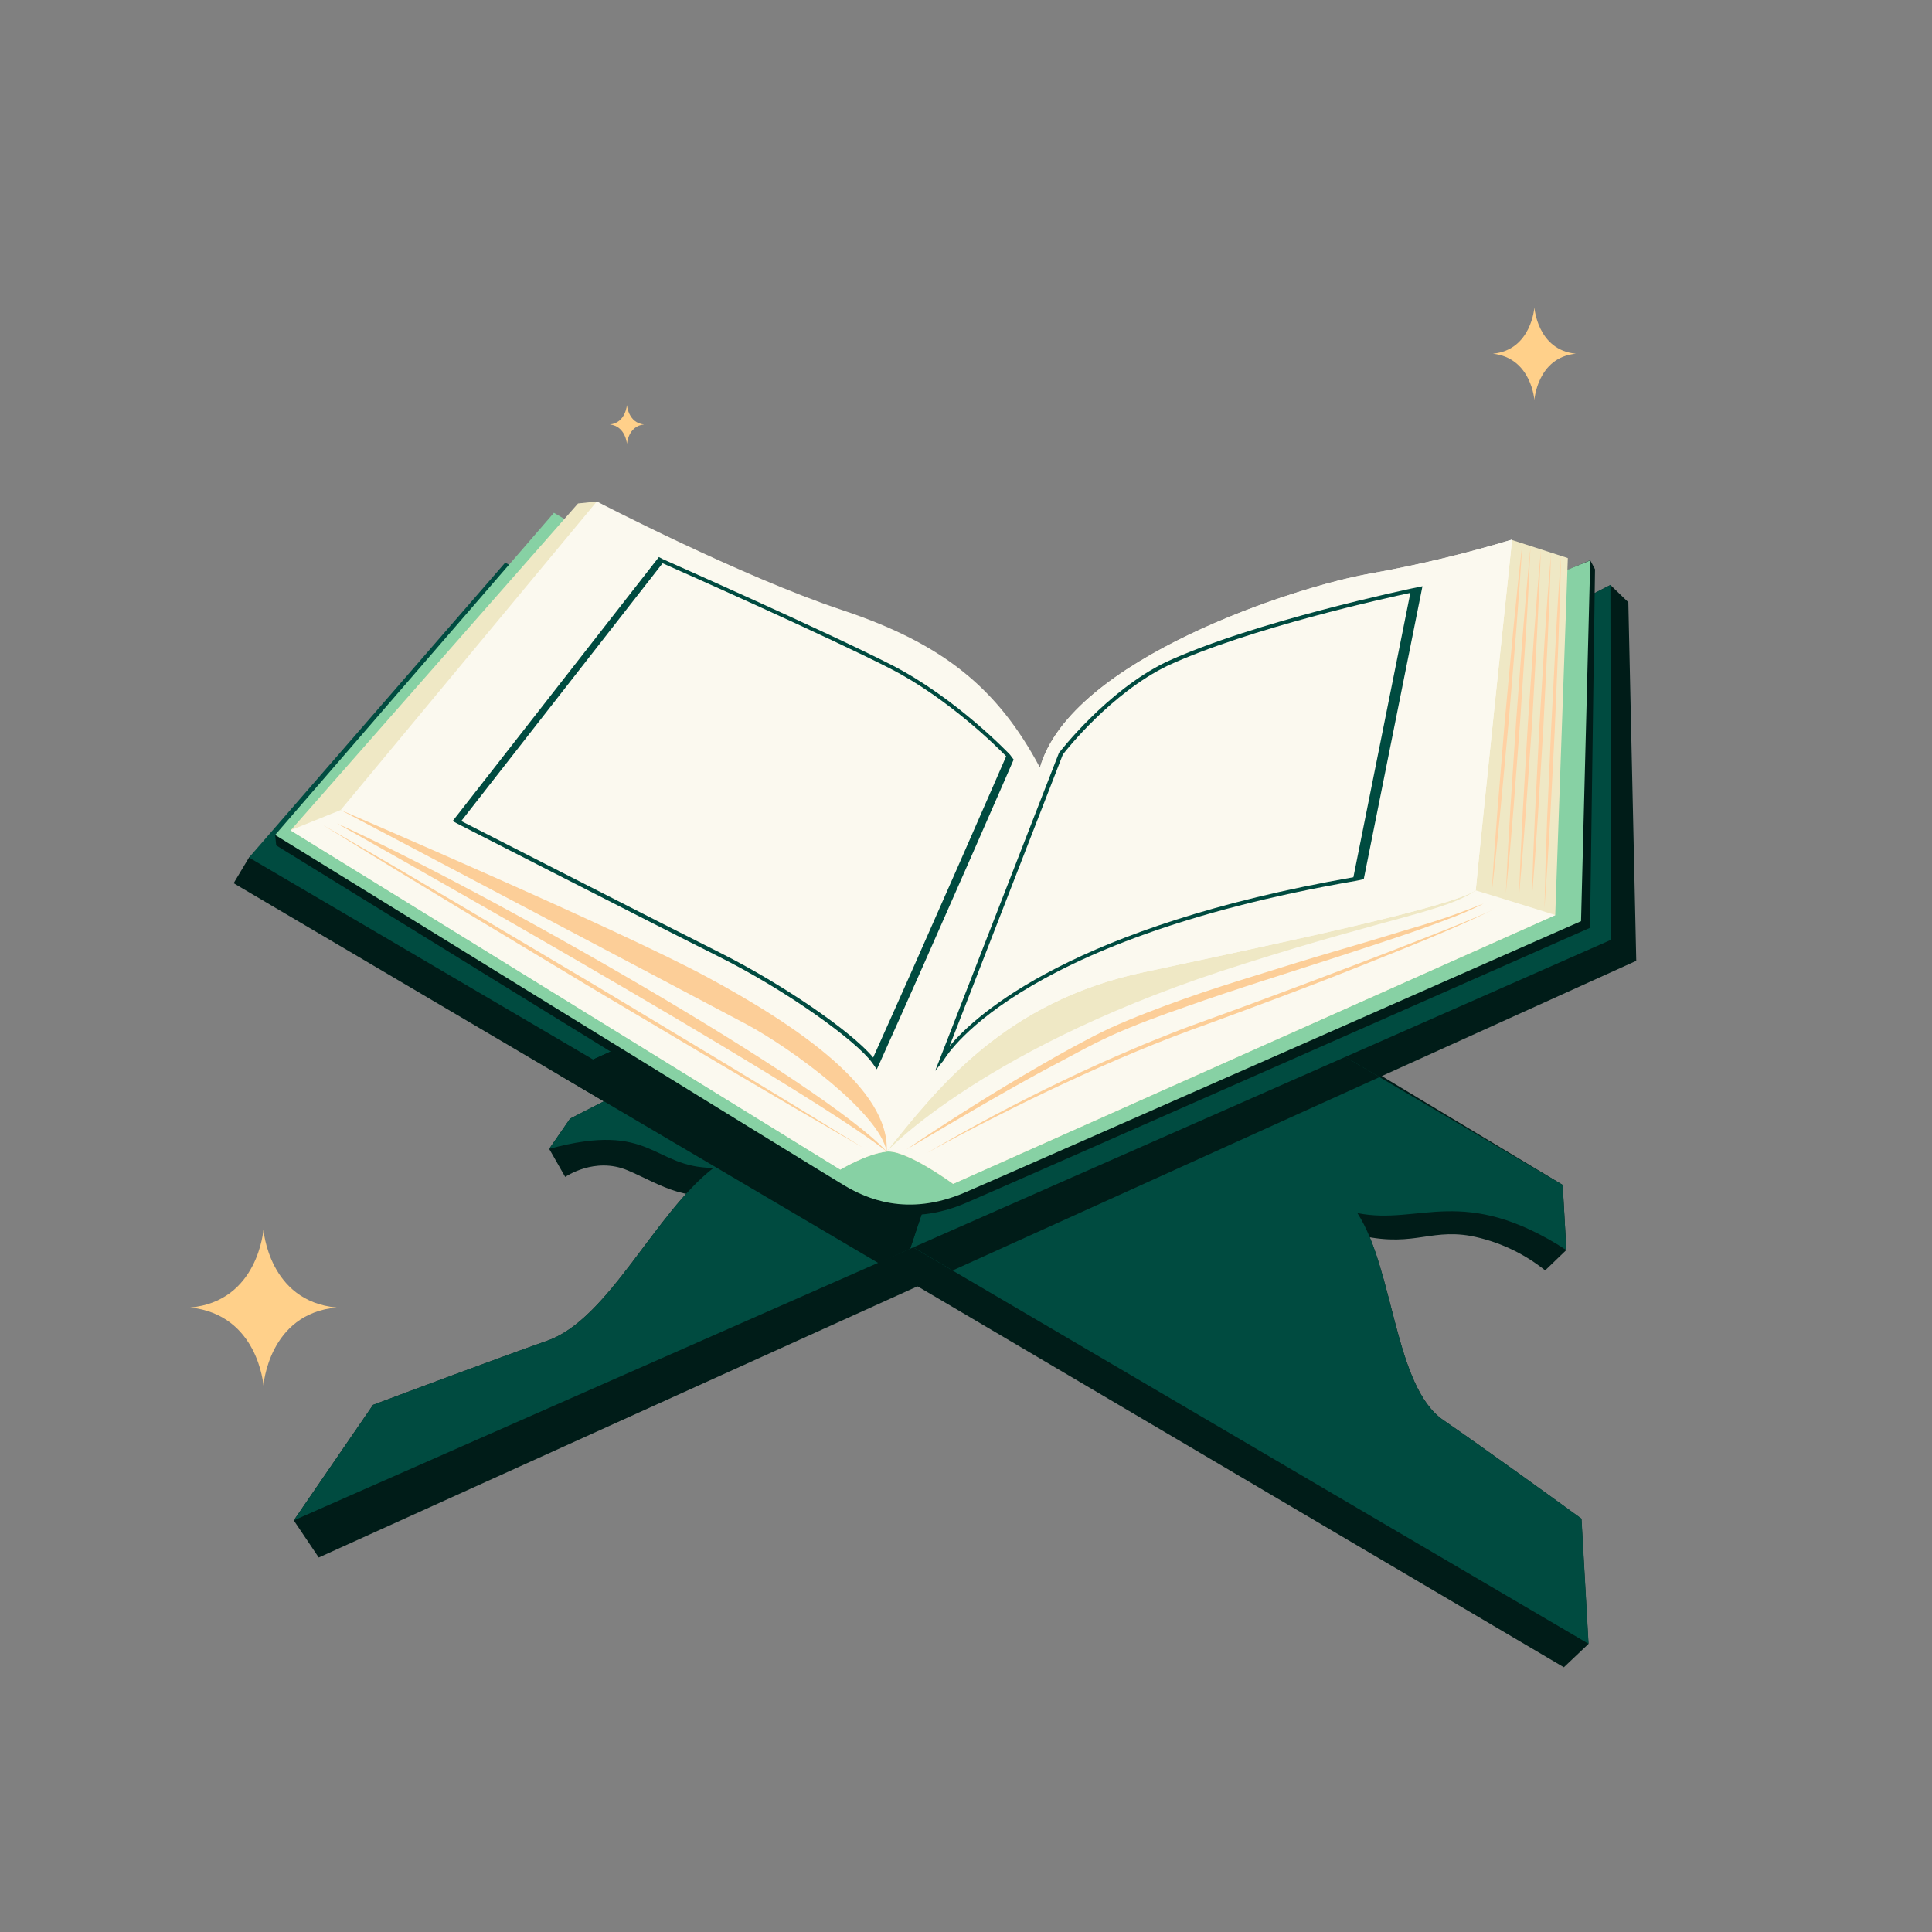 <svg width="396" height="396" viewBox="0 0 396 396" fill="none" xmlns="http://www.w3.org/2000/svg">
<rect x="0" y="0" width="396" height="396" fill="#808080" stroke="none"/>
<g clip-path="url(#clip0_307_15)">
<path d="M330.082 119.9L116.84 229.29L112.563 235.481C133.751 229.721 133.597 239.315 146.241 239.39C134.303 248.586 124.728 270.393 112.24 274.782C102.073 278.364 83.135 285.452 76.459 287.96L60.212 311.631L65.331 319.239L335.381 196.939L333.754 123.44L330.082 119.9Z" fill="#001C18"/>
<path d="M295.83 291.069C285.796 284.183 285.743 260.275 278.225 248.644C291.015 251.217 299.89 242.575 321.05 256.207L320.302 242.871L115.126 119.394L51.039 175.771L47.889 181.029L320.543 341.735L325.585 336.957L324.14 311.3C318.705 307.32 303.915 296.614 295.83 291.069Z" fill="#001C18"/>
<path d="M321.059 256.206L316.706 260.393C312.259 256.821 307.005 254.392 301.404 253.317C292.514 251.784 289.247 256.089 276.975 252.755C275.849 251.92 275.072 250.696 274.795 249.321C274.518 247.946 274.762 246.517 275.478 245.311L302.185 243.398L321.059 256.206Z" fill="#001C18"/>
<path d="M295.83 291.069C285.796 284.183 285.743 260.275 278.225 248.644C291.015 251.217 299.89 242.575 321.05 256.207L320.302 242.871L103.563 115.306L51.039 175.771L325.609 336.928L324.164 311.271C318.705 307.32 303.915 296.614 295.83 291.069Z" fill="#004B40"/>
<path d="M213.232 179.846L130.408 222.337L195.256 260.405L282.771 220.766L213.232 179.846Z" fill="#001C18"/>
<path d="M112.563 235.481L115.85 241.234C115.85 241.234 121.882 237.023 128.658 239.888C135.434 242.753 141.354 247.353 151.134 243.66C152.002 240.04 151.601 236.231 150 232.869C150 232.869 126.507 228.274 126.003 228.327C125.499 228.38 112.563 235.481 112.563 235.481Z" fill="#001C18"/>
<path d="M116.84 229.29L112.563 235.481C133.751 229.721 133.597 239.315 146.241 239.39C134.303 248.586 124.728 270.393 112.24 274.782C102.073 278.364 83.135 285.452 76.459 287.96L60.212 311.631L330.198 192.637L330.082 119.9L116.84 229.29Z" fill="#004B40"/>
<path d="M213.29 175.628L114.6 220.314L180.151 258.952L186.552 255.954L213.29 175.628Z" fill="#001C18"/>
<path d="M213.29 175.628L121.506 217.192L186.552 255.954L213.29 175.628Z" fill="#001C18"/>
<path d="M56.617 173.28C56.617 173.28 169.306 242.815 173.458 245.222C177.611 247.629 186.06 251.704 198.046 246.537C210.032 241.369 325.906 190.173 325.906 190.173L326.927 116.681L325.945 114.826L210.946 164.043L113.764 107.285L56.392 171.139L56.617 173.28Z" fill="#001C18"/>
<path d="M56.392 171.139C56.392 171.139 169.081 240.674 173.234 243.09C177.387 245.507 185.835 249.564 197.822 244.405C209.809 239.246 324.064 188.819 324.064 188.819L325.95 114.87L210.716 161.859L113.535 105.109L56.392 171.139Z" fill="#87D1A4"/>
<path d="M118.476 103.195L59.575 170.197L172.264 239.731C172.264 239.731 177.682 236.479 181.715 236.055C185.748 235.631 195.35 242.671 195.35 242.671L318.775 187.587L321.356 114.387L309.867 110.667L213.112 157.341L122.324 102.791L118.476 103.195Z" fill="#EFE8C5"/>
<path d="M312.044 111.297C311.676 117.327 311.227 123.348 310.769 129.37L309.276 147.413L307.597 165.475L306.696 174.512L305.701 183.506L306.301 174.5L306.981 165.486L308.465 147.444L310.144 129.382C310.739 123.301 311.342 117.3 312.044 111.297Z" fill="#FFD1A3"/>
<path d="M313.698 112.143C313.427 118.074 313.154 123.987 312.758 129.913L311.592 147.67L310.247 165.411L309.506 174.279L308.649 183.142L309.083 174.252L309.599 165.372L310.778 147.577L312.132 129.835C312.614 123.954 313.111 118.044 313.698 112.143Z" fill="#FFD1A3"/>
<path d="M315.828 112.84C315.62 118.773 315.286 124.701 315.014 130.623L314.019 148.381L312.765 166.148L312.088 175.019L311.33 183.889L311.692 174.998L312.135 166.107L313.166 148.345L314.394 130.59C314.827 124.669 315.286 118.746 315.828 112.84Z" fill="#FFD1A3"/>
<path d="M317.899 113.49C317.736 119.418 317.491 125.346 317.228 131.267L316.341 149.031L315.255 166.78L314.65 175.653L313.963 184.515L314.253 175.623L314.634 166.738L315.521 148.974L316.598 131.226C316.961 125.321 317.403 119.399 317.899 113.49Z" fill="#FFD1A3"/>
<path d="M319.942 114.205C319.83 120.2 319.628 126.195 319.404 132.147L318.654 150.111L317.719 168.095L317.189 177.094L316.571 186.101L316.791 177.136L317.099 168.16L317.894 150.191L318.829 132.208C319.13 126.131 319.488 120.182 319.942 114.205Z" fill="#FFD1A3"/>
<path d="M69.824 166.034C69.824 166.034 95.16 180.425 116.233 189.487C137.307 198.549 177.601 222.269 181.719 236.01C192.446 222.613 206.038 205.329 234.412 199.271C262.785 193.212 297.913 185.818 302.487 182.457C303.647 170.012 309.932 110.598 309.932 110.598C300.388 113.476 290.686 115.8 280.875 117.56C265.75 120.169 219.449 135.105 213.156 157.337C204.454 140.992 193.232 131.905 172.586 125.034C151.939 118.163 122.324 102.791 122.324 102.791L69.824 166.034Z" fill="#FBF9EF"/>
<path d="M181.739 236.026C192.446 222.613 206.038 205.329 234.412 199.271C262.785 193.212 297.913 185.818 302.487 182.458C303.647 170.012 309.931 110.598 309.931 110.598C300.388 113.476 290.686 115.8 280.875 117.56C265.75 120.169 219.449 135.105 213.156 157.337L181.739 236.026Z" fill="#FBF9EF"/>
<path d="M255.134 197.504C202.097 214.033 181.739 236.026 181.739 236.026C185.799 235.599 195.374 242.641 195.374 242.641L318.798 187.558C318.798 187.558 307.701 184.074 302.447 182.498C296.585 186.709 285.223 187.947 255.134 197.504Z" fill="#FBF9EF"/>
<path d="M144.909 200.254C126.396 190.288 69.824 166.034 69.824 166.034L59.529 170.192L172.219 239.727C172.219 239.727 177.636 236.475 181.67 236.051C182.449 223.217 163.412 210.221 144.909 200.254Z" fill="#FBF9EF"/>
<path d="M144.909 200.254C126.396 190.288 69.824 166.034 69.824 166.034C69.824 166.034 143.547 204.913 152.906 209.894C162.265 214.875 180.296 228.174 181.739 236.026C182.449 223.217 163.412 210.221 144.909 200.254Z" fill="#FCCE98"/>
<path d="M69.084 168.786C69.084 168.786 164.471 222.254 181.739 236.026C168.763 221.99 99.492 182.501 69.084 168.786Z" fill="#FCCE98"/>
<path d="M66.174 169.092L80.099 177.179L93.986 185.342L121.693 201.782L149.291 218.385L163.066 226.747L176.785 235.178L162.86 227.091L148.973 218.928L121.266 202.488L93.667 185.876L79.893 177.522L66.174 169.092Z" fill="#FCCE98"/>
<path d="M185.798 235.599C190.244 232.548 194.786 229.647 199.338 226.754C203.89 223.861 208.529 221.12 213.199 218.411C215.533 217.048 217.879 215.719 220.258 214.441C222.636 213.162 225.017 211.902 227.489 210.747C232.431 208.502 237.498 206.601 242.583 204.779C247.668 202.957 252.821 201.36 257.964 199.755C263.107 198.15 268.251 196.546 273.431 195.035C278.611 193.525 283.726 191.995 288.924 190.402C294.103 188.933 299.197 187.183 304.184 185.159C301.778 186.389 299.3 187.47 296.762 188.398C294.244 189.369 291.7 190.263 289.165 191.164C284.055 192.908 278.935 194.564 273.808 196.239C263.56 199.561 253.259 202.727 243.13 206.322C238.056 208.081 233.001 209.927 228.123 212.103C225.699 213.198 223.303 214.398 220.925 215.685L213.811 219.473C209.083 222.045 204.399 224.702 199.747 227.408C195.095 230.115 190.438 232.858 185.798 235.599Z" fill="#FCCE98"/>
<path d="M190.082 236.276C199.223 230.903 208.582 225.931 218.159 221.359C222.932 219.069 227.771 216.888 232.674 214.817C235.103 213.766 237.578 212.808 240.041 211.816C242.503 210.824 245.002 209.926 247.492 209.03C257.452 205.434 267.371 201.709 277.269 197.95C282.223 196.076 287.165 194.167 292.094 192.224C294.559 191.259 297.024 190.293 299.467 189.285C301.91 188.277 304.371 187.276 306.753 186.114C297.236 190.781 287.336 194.602 277.501 198.534C267.665 202.465 257.731 206.129 247.769 209.796C237.783 213.314 228.007 217.463 218.442 221.92C213.643 224.141 208.882 226.457 204.157 228.867C199.409 231.253 194.712 233.705 190.082 236.276Z" fill="#FCCE98"/>
<path d="M179.707 219.168L178.731 217.786C175.47 213.309 161.328 203.062 147.275 196.052C133.844 189.344 94.139 169.014 93.734 168.815L92.784 168.289L135.048 114.179L135.853 114.604C136.191 114.756 169.62 129.575 182.795 136.32C195.97 143.064 206.909 154.568 207.02 154.69L207.77 155.694L207.661 155.938C207.511 156.293 192.3 191.275 180.002 218.564L179.707 219.168ZM94.546 168.292C98.947 170.512 134.977 188.975 147.635 195.308C160.293 201.642 174.632 211.465 178.971 216.759C190.658 190.795 204.85 158.201 206.232 155.015C204.748 153.49 194.576 143.237 182.421 137.012C169.926 130.616 139.173 116.92 135.808 115.449L94.546 168.292Z" fill="#004B40"/>
<path d="M193.388 217.363L191.681 219.501L217.086 154.232L217.131 154.227C217.225 154.101 226.835 141.644 238.895 135.744C257.155 127.306 289.126 120.681 289.448 120.594L291.557 120.157L291.442 120.76L279.579 179.938L279.528 180.211L277.777 180.574C206.97 192.837 193.551 217.131 193.388 217.363ZM217.847 154.661L194.619 214.444C200.179 207.778 220.085 189.822 277.402 179.809C280.565 164.041 288.036 126.725 289.08 121.518C284.575 122.474 256.094 128.705 239.318 136.451C227.763 142.056 218.481 153.799 217.847 154.661Z" fill="#004B40"/>
</g>
<path d="M314.5 63C314.5 63 313.901 71.75 306 72.5C313.901 73.375 314.5 82 314.5 82C314.5 82 315.099 73.25 323 72.5C315.099 71.75 314.5 63 314.5 63Z" fill="#FFD08A"/>
<path d="M128.5 83C128.5 83 128.254 86.684 125 87C128.254 87.368 128.5 91 128.5 91C128.5 91 128.746 87.316 132 87C128.746 86.684 128.5 83 128.5 83Z" fill="#FFD08A"/>
<path d="M54 252C54 252 52.944 266.737 39 268C52.944 269.474 54 284 54 284C54 284 55.056 269.263 69 268C55.056 266.737 54 252 54 252Z" fill="#FFD08A"/>
<defs>
<clipPath id="clip0_307_15">
<rect width="346.197" height="346.197" fill="white" transform="translate(0 52.959) rotate(-8.799)"/>
</clipPath>
</defs>
</svg>
